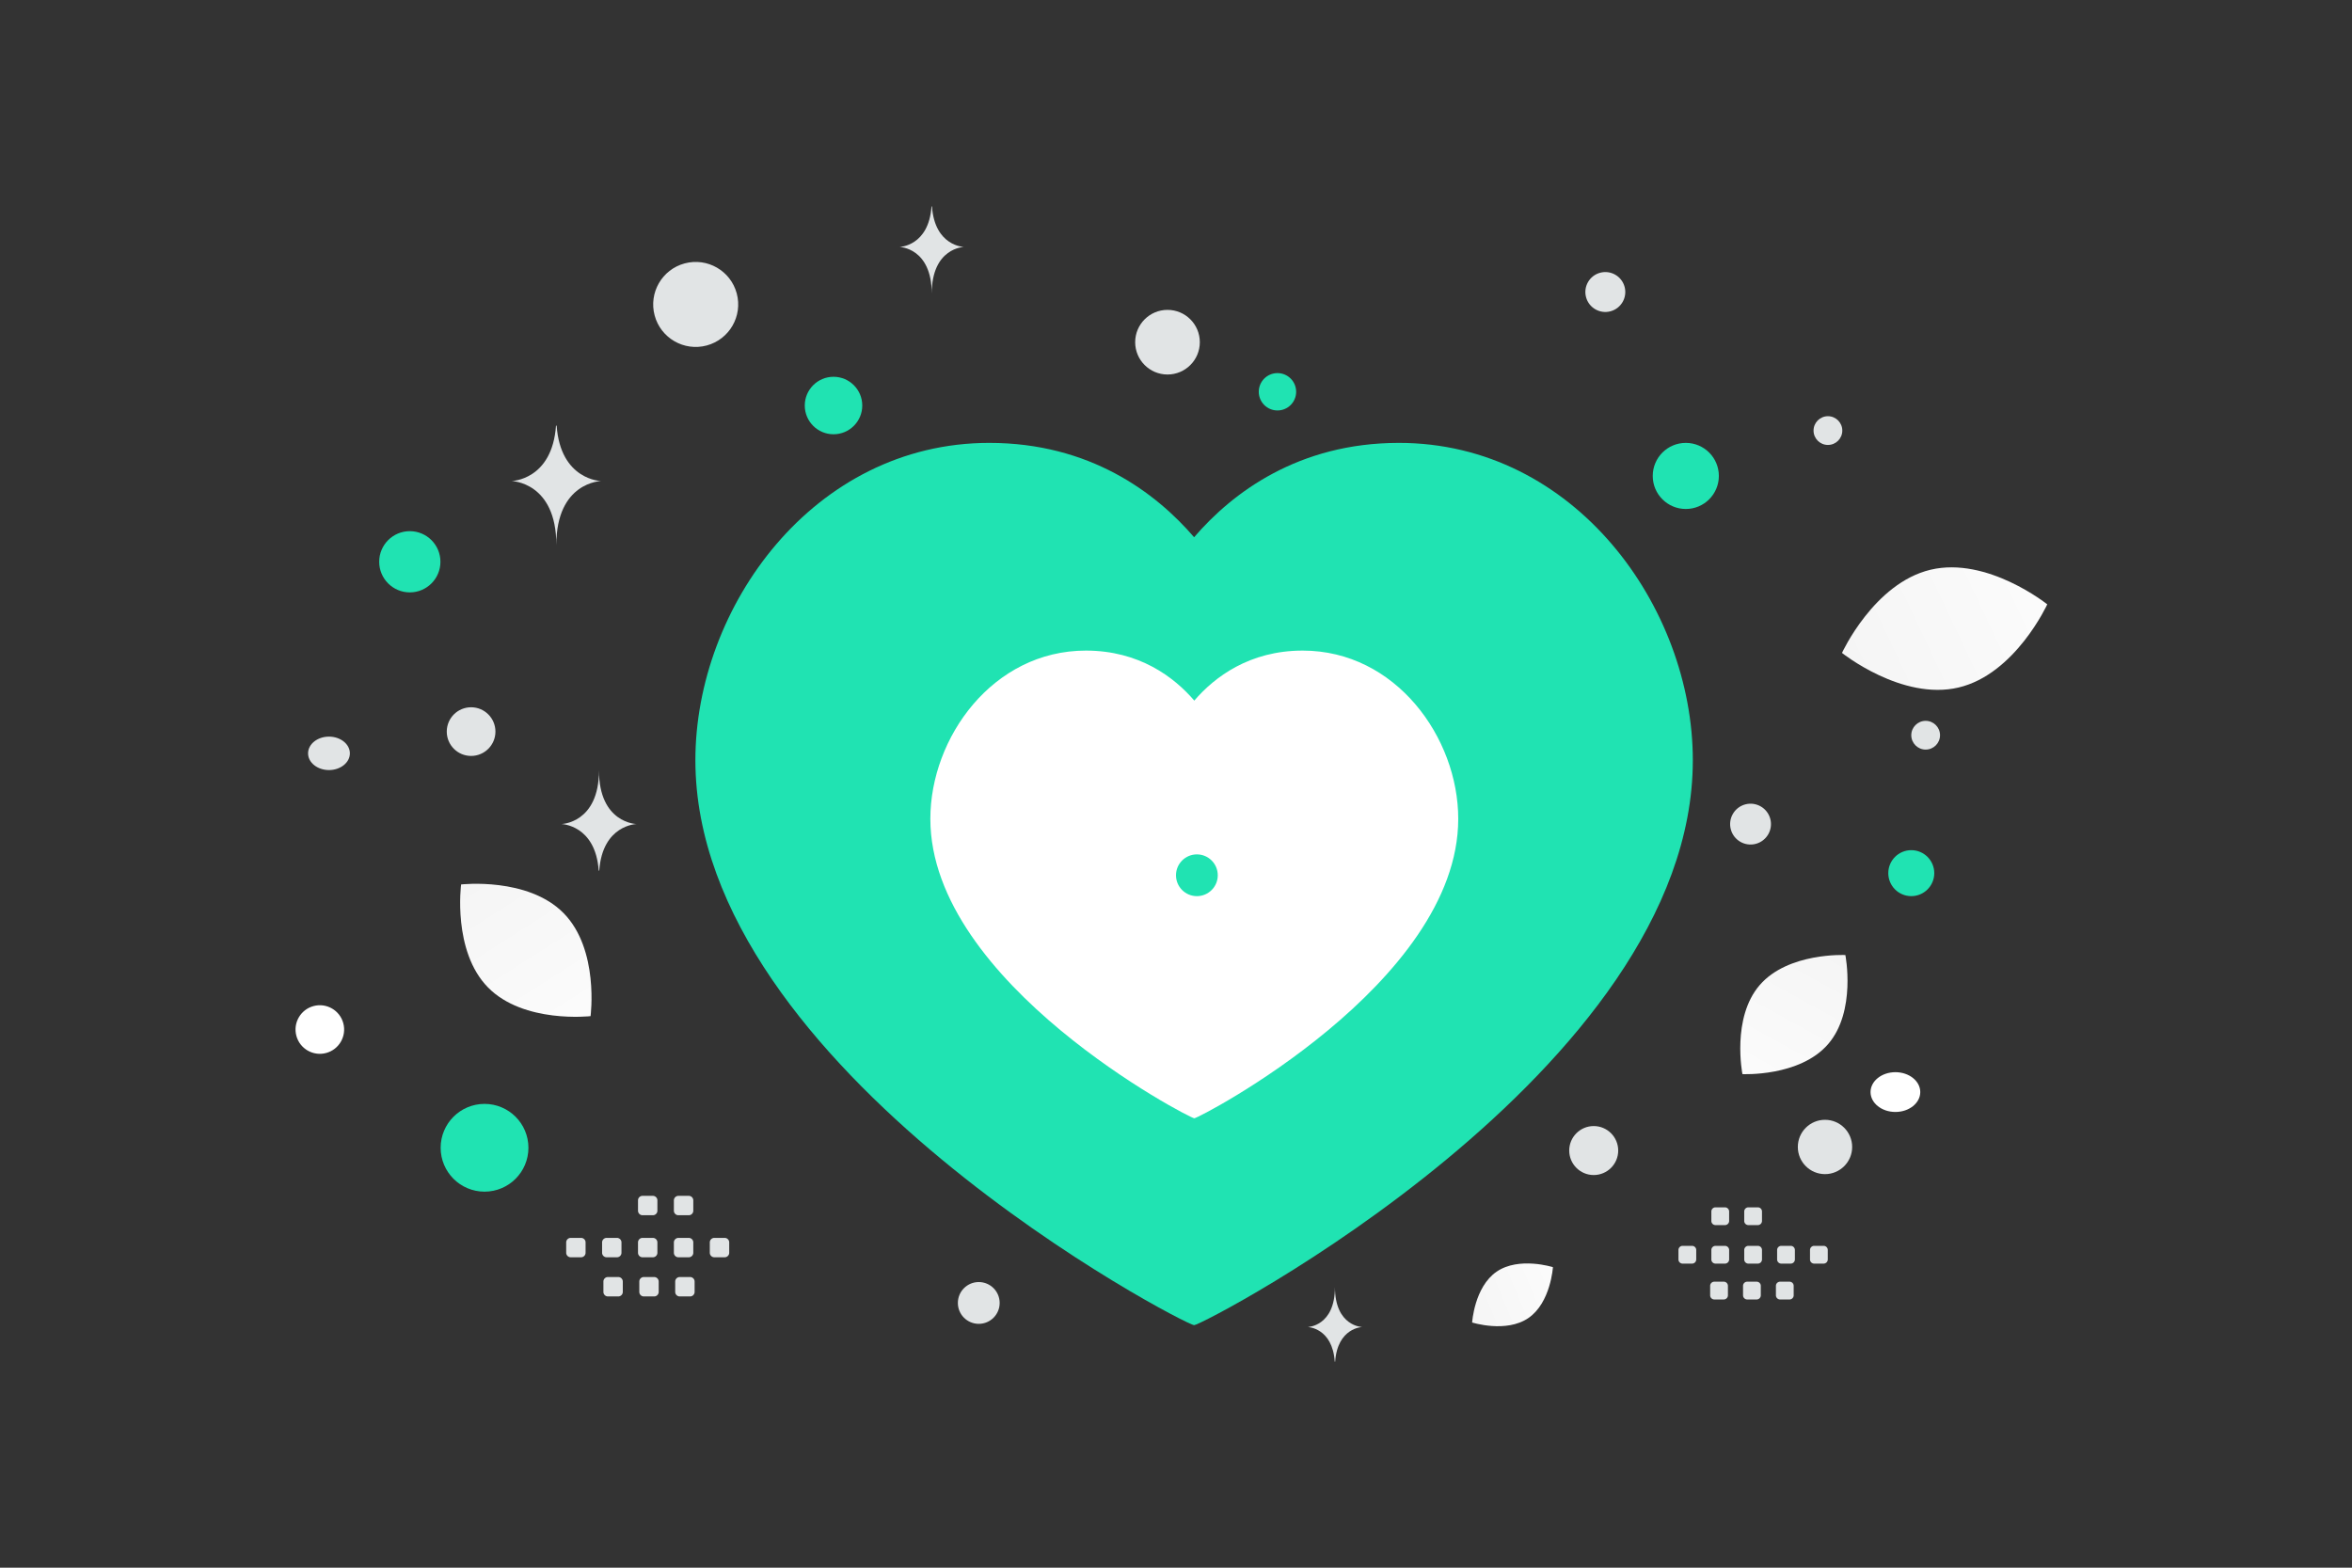 <svg width="900" height="600" viewBox="0 0 900 600" fill="none" xmlns="http://www.w3.org/2000/svg"><rect x="0" y="0" width="900" height="600" fill="#333333" stroke="none"/><path fill="transparent" d="M0 0h900v600H0z"/><path fill-rule="evenodd" clip-rule="evenodd" d="M535.298 169.506c67.323 0 112.466 62.892 112.466 121.458 0 118.884-187.423 216.219-190.837 216.219-3.414 0-190.837-97.335-190.837-216.219 0-58.566 45.143-121.458 112.467-121.458 38.485 0 63.76 19.099 78.37 36.11 14.61-17.011 39.885-36.11 78.371-36.11z" fill="#20E3B2"/><path fill-rule="evenodd" clip-rule="evenodd" d="M498.477 249C534.108 249 558 282.339 558 313.384 558 376.403 458.807 428 457 428c-1.807 0-101-51.597-101-114.616C356 282.339 379.892 249 415.523 249c20.368 0 33.745 10.125 41.477 19.142 7.732-9.017 21.109-19.142 41.477-19.142z" fill="#fff"/><path fill-rule="evenodd" clip-rule="evenodd" d="M218.384 473.778h3.962a1.73 1.73 0 0 1 1.729 1.729v3.962a1.73 1.73 0 0 1-1.729 1.729h-3.962c-.95 0-1.729-.78-1.729-1.729v-3.962a1.725 1.725 0 0 1 1.729-1.729zm13.736 0h3.962c.949 0 1.729.779 1.729 1.729v3.962a1.73 1.73 0 0 1-1.729 1.729h-3.962c-.95 0-1.729-.78-1.729-1.729v-3.962c0-.95.779-1.729 1.729-1.729zm13.745 0h3.961c.95 0 1.73.779 1.73 1.729v3.962c0 .958-.78 1.729-1.73 1.729h-3.961c-.95 0-1.73-.78-1.73-1.729v-3.962a1.726 1.726 0 0 1 1.73-1.729zm13.735 0h3.962c.95 0 1.729.779 1.729 1.729v3.962a1.73 1.73 0 0 1-1.729 1.729H259.6c-.958 0-1.737-.78-1.737-1.729v-3.962a1.747 1.747 0 0 1 1.737-1.729zm13.737-.001h3.962c.958 0 1.737.78 1.737 1.73v3.961c0 .958-.779 1.73-1.737 1.73h-3.962c-.95 0-1.729-.78-1.729-1.73v-3.961c0-.95.779-1.73 1.729-1.73zm-40.713 14.979h3.961c.95 0 1.73.779 1.73 1.729v3.97c0 .949-.78 1.729-1.73 1.729h-3.961c-.958 0-1.73-.78-1.73-1.729v-3.962a1.728 1.728 0 0 1 1.73-1.737zm13.735 0h3.962c.95 0 1.729.779 1.729 1.729v3.97c0 .949-.779 1.729-1.729 1.729h-3.962c-.95 0-1.729-.78-1.729-1.729v-3.962a1.727 1.727 0 0 1 1.729-1.737zm13.737 0h3.962c.958 0 1.737.779 1.737 1.729v3.97c0 .949-.779 1.729-1.737 1.729h-3.962c-.95 0-1.729-.78-1.729-1.729v-3.962c0-.958.779-1.737 1.729-1.737zm-14.231-31.07h3.961c.95.001 1.73.78 1.73 1.73v3.961c0 .958-.78 1.73-1.73 1.73h-3.961c-.95 0-1.73-.78-1.73-1.73v-3.961a1.727 1.727 0 0 1 1.73-1.73zm13.735 0h3.962c.95.001 1.729.78 1.729 1.73v3.961c0 .958-.779 1.73-1.729 1.73H259.6c-.958 0-1.737-.78-1.737-1.73v-3.961c.008-.95.787-1.73 1.737-1.73zm438.215 19.138h-3.628c-.878 0-1.584.714-1.584 1.584v3.628c0 .877.714 1.584 1.584 1.584h3.628a1.59 1.59 0 0 0 1.584-1.584v-3.628a1.58 1.58 0 0 0-1.584-1.584zm-12.58 0h-3.629a1.59 1.59 0 0 0-1.583 1.584v3.628c0 .877.714 1.584 1.583 1.584h3.629a1.59 1.59 0 0 0 1.584-1.584v-3.628a1.59 1.59 0 0 0-1.584-1.584zm-12.589 0h-3.628a1.59 1.59 0 0 0-1.584 1.584v3.628c0 .877.714 1.584 1.584 1.584h3.628a1.59 1.59 0 0 0 1.584-1.584v-3.628a1.58 1.58 0 0 0-1.584-1.584zm-12.58 0h-3.629a1.59 1.59 0 0 0-1.583 1.584v3.628c0 .877.713 1.584 1.583 1.584h3.629c.877 0 1.591-.714 1.591-1.584v-3.628a1.6 1.6 0 0 0-1.591-1.584zm-12.581 0h-3.629a1.59 1.59 0 0 0-1.591 1.583v3.629c0 .877.714 1.584 1.591 1.584h3.629a1.59 1.59 0 0 0 1.583-1.584v-3.629a1.59 1.59 0 0 0-1.583-1.583zm37.289 13.718h-3.629a1.59 1.59 0 0 0-1.584 1.584v3.636c0 .87.714 1.584 1.584 1.584h3.629c.877 0 1.583-.714 1.583-1.584v-3.629a1.581 1.581 0 0 0-1.583-1.591zm-12.581 0h-3.628a1.59 1.59 0 0 0-1.584 1.584v3.636c0 .87.714 1.584 1.584 1.584h3.628a1.59 1.59 0 0 0 1.584-1.584v-3.629a1.582 1.582 0 0 0-1.584-1.591zm-12.581 0h-3.629c-.877 0-1.591.714-1.591 1.584v3.636c0 .87.714 1.584 1.591 1.584h3.629a1.59 1.59 0 0 0 1.584-1.584v-3.629c0-.877-.714-1.591-1.584-1.591zm13.034-28.456h-3.628a1.59 1.59 0 0 0-1.584 1.584v3.628c0 .878.714 1.584 1.584 1.584h3.628a1.59 1.59 0 0 0 1.584-1.584v-3.628a1.58 1.58 0 0 0-1.584-1.584zm-12.58 0h-3.629a1.59 1.59 0 0 0-1.583 1.584v3.628c0 .878.713 1.584 1.583 1.584h3.629c.877 0 1.591-.714 1.591-1.584v-3.628a1.6 1.6 0 0 0-1.591-1.584z" fill="#E1E4E5"/><path d="M699.531 399.614c-10.873 12.584-32.784 11.482-32.784 11.482s-4.269-21.506 6.616-34.084c10.873-12.584 32.773-11.488 32.773-11.488s4.268 21.506-6.605 34.09z" fill="url(#a)"/><path d="M584.85 504.447c8.537-5.846 9.381-19.469 9.381-19.469s-12.999-4.136-21.533 1.718c-8.537 5.847-9.383 19.462-9.383 19.462s12.999 4.136 21.535-1.711z" fill="url(#b)"/><path d="M186.738 377.923c13.674 13.917 39.243 10.983 39.243 10.983s3.384-25.498-10.302-39.407c-13.674-13.917-39.231-10.991-39.231-10.991s-3.384 25.498 10.29 39.415z" fill="url(#c)"/><circle cx="457.991" cy="334.991" r="7.991" transform="rotate(180 457.991 334.991)" fill="#20E3B2"/><circle r="10.999" transform="matrix(-1 0 0 1 318.948 155.207)" fill="#20E3B2"/><circle r="12.649" transform="matrix(-1 0 0 1 645.076 182.155)" fill="#20E3B2"/><circle r="7.15" transform="matrix(-1 0 0 1 488.825 149.945)" fill="#20E3B2"/><circle r="5.5" transform="matrix(-1 0 0 1 736.858 281.386)" fill="#E1E4E5"/><circle r="9.313" transform="matrix(-1 0 0 1 180.268 280.005)" fill="#E1E4E5"/><circle r="5.5" transform="matrix(-1 0 0 1 699.461 164.794)" fill="#E1E4E5"/><circle r="9.298" transform="scale(1 -1) rotate(-75 -195.562 -276.764)" fill="#fff"/><circle r="12.369" transform="matrix(-1 0 0 1 446.747 130.966)" fill="#E1E4E5"/><ellipse rx="9.514" ry="7.612" transform="matrix(-1 0 0 1 725.282 417.968)" fill="#fff"/><circle r="7.638" transform="scale(1 -1) rotate(-75 234.315 -456.156)" fill="#E1E4E5"/><path d="M212.755 162.906h.249c1.473 20.884 17.004 21.205 17.004 21.205s-17.126.334-17.126 24.465c0-24.131-17.126-24.465-17.126-24.465s15.525-.321 16.999-21.205zM356.443 79h.179c1.063 15.281 12.263 15.516 12.263 15.516s-12.35.245-12.35 17.902c0-17.657-12.35-17.902-12.35-17.902S355.38 94.281 356.443 79z" fill="#E1E4E5"/><path d="M738.768 218.045c21.685-5.137 44.62 13.253 44.62 13.253s-12.239 26.71-33.931 31.831c-21.685 5.137-44.614-13.237-44.614-13.237s12.24-26.71 33.925-31.847z" fill="url(#d)"/><circle cx="156.814" cy="215.008" r="11.716" fill="#20E3B2"/><circle r="8.797" transform="matrix(1 0 0 -1 731.356 334.18)" fill="#20E3B2"/><circle r="16.794" transform="matrix(1 0 0 -1 185.409 439.285)" fill="#20E3B2"/><circle r="9.373" transform="matrix(1 0 0 -1 609.84 440.349)" fill="#E1E4E5"/><circle r="7.997" transform="matrix(1 0 0 -1 374.528 498.676)" fill="#E1E4E5"/><circle r="7.815" transform="scale(-1 1) rotate(-75 -129.4 594.191)" fill="#E1E4E5"/><circle r="10.396" transform="matrix(1 0 0 -1 698.34 438.977)" fill="#E1E4E5"/><ellipse rx="7.997" ry="6.398" transform="matrix(1 0 0 -1 125.881 288.327)" fill="#E1E4E5"/><circle r="16.264" transform="scale(-1 1) rotate(-75 -57.18 231.725)" fill="#E1E4E5"/><path d="M229.307 333.208h-.209c-1.239-17.552-14.293-17.822-14.293-17.822s14.395-.281 14.395-20.563c0 20.282 14.395 20.563 14.395 20.563s-13.049.27-14.288 17.822zM510.901 521.17h-.152c-.899-13.077-10.375-13.278-10.375-13.278s10.449-.209 10.449-15.32c0 15.111 10.45 15.32 10.45 15.32s-9.472.201-10.372 13.278z" fill="#E1E4E5"/><defs><linearGradient id="a" x1="655.714" y1="443.027" x2="731.357" y2="305.817" gradientUnits="userSpaceOnUse"><stop stop-color="#fff"/><stop offset="1" stop-color="#EEE"/></linearGradient><linearGradient id="b" x1="614.739" y1="480.379" x2="524.647" y2="517.596" gradientUnits="userSpaceOnUse"><stop stop-color="#fff"/><stop offset="1" stop-color="#EEE"/></linearGradient><linearGradient id="c" x1="241.294" y1="425.461" x2="142.441" y2="270.5" gradientUnits="userSpaceOnUse"><stop stop-color="#fff"/><stop offset="1" stop-color="#EEE"/></linearGradient><linearGradient id="d" x1="820.428" y1="205.272" x2="630.598" y2="294.954" gradientUnits="userSpaceOnUse"><stop stop-color="#fff"/><stop offset="1" stop-color="#EEE"/></linearGradient></defs></svg>